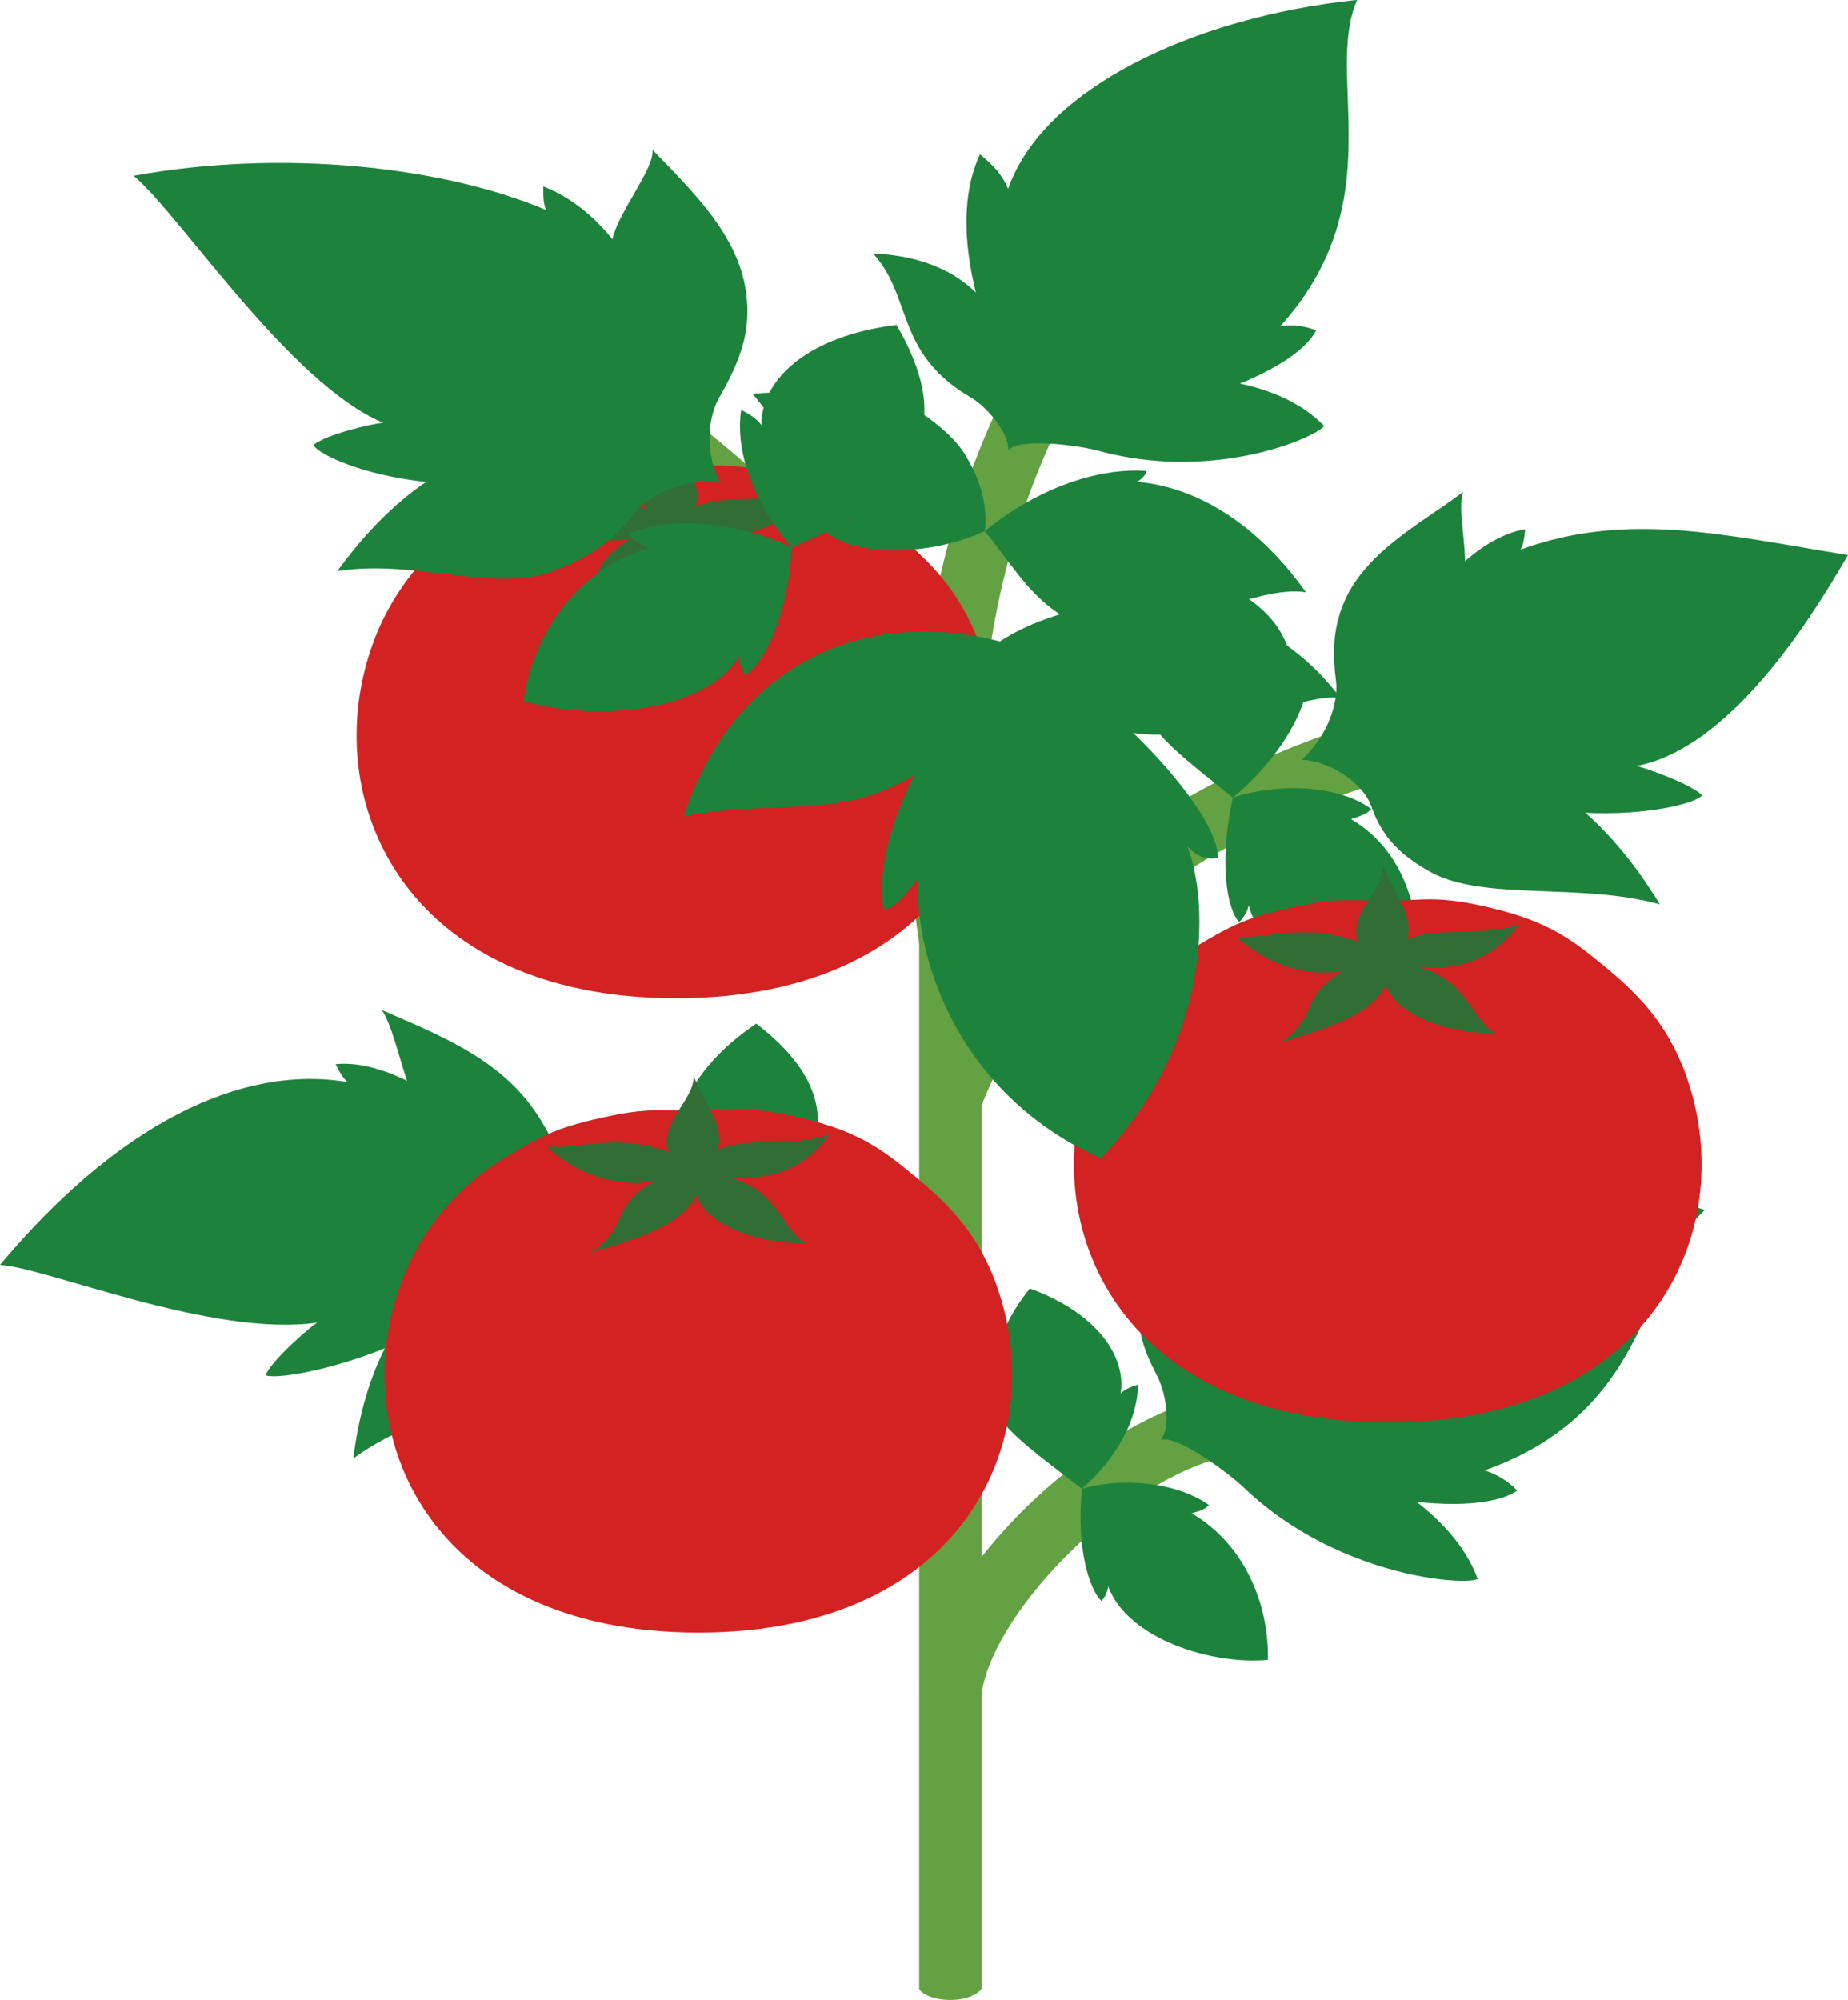 <svg width="122" height="132" viewBox="0 0 122 132" fill="none" xmlns="http://www.w3.org/2000/svg">
<g clip-path="url(#clip0_207_3775)">
<path d="M64.8 131.271C63.931 132.336 61.219 132.152 60.68 131.271V50.408C60.68 41.011 63.063 31.716 67.576 23.524L71.182 25.515C67.005 33.098 64.8 41.709 64.8 50.414V131.277V131.271Z" fill="#63A143"/>
<path d="M60.705 62.38C60.566 61.473 60.445 60.572 60.319 59.615C59.209 51.188 57.955 41.639 40.886 29.25L43.307 25.914C61.808 39.344 63.247 50.288 64.407 59.082C64.527 60.014 64.647 60.889 64.781 61.752L60.712 62.386L60.705 62.38Z" fill="#63A143"/>
<path d="M64.673 73.298L60.807 71.871C62.689 66.767 66.486 61.644 71.493 57.447C77.932 52.051 86.14 48.24 95.868 46.122L96.743 50.148C77.875 54.245 67.804 64.789 64.673 73.292V73.298Z" fill="#63A143"/>
<path d="M60.845 94.114C57.961 87.298 46.85 83.024 35.55 84.381L35.062 80.291C48.308 78.7 61.022 83.957 64.641 92.51L60.845 94.114Z" fill="#63A143"/>
<path d="M64.787 111.913L60.693 111.482C61.441 104.355 70.884 94.654 79.409 92.257L80.524 96.226C73.185 98.293 65.313 106.955 64.793 111.913H64.787Z" fill="#63A143"/>
<path d="M89.784 48.094C91.337 42.666 96.274 35.641 100.692 34.931C100.622 35.558 100.578 35.952 100.381 36.275C107.435 33.72 113.761 35.298 122 36.636C120.447 39.255 114.768 49.299 108.018 50.56C108.316 50.573 111.536 51.683 112.366 52.482C111.789 53.452 99.582 56.064 89.784 48.088V48.094Z" fill="#1D823B"/>
<path d="M88.992 49.374C96.889 43.129 96.572 38.709 96.718 36.947C96.673 35.235 96.255 33.459 96.591 32.47C93.79 34.582 89.987 36.471 88.624 40.009C87.667 42.495 88.054 44.784 88.992 49.374Z" fill="#1D823B"/>
<path d="M89.784 48.094C97.111 48.874 103.968 50.446 109.577 59.691C104.323 58.233 98.074 59.488 94.493 57.586C90.988 55.658 89.999 53.445 89.784 48.094Z" fill="#1D823B"/>
<path d="M90.513 53.16C89.898 51.6 87.781 50.237 85.937 50.142C87.629 48.588 88.326 46.509 88.218 45.006C92.699 44.847 92.598 50.173 90.513 53.16Z" fill="#1D823B"/>
<path d="M81.392 52.647C84.15 51.708 88.269 51.727 90.525 53.395C90.259 53.712 89.809 53.87 89.188 54.067C92.82 56.191 94.03 60.566 93.441 64.618C89.359 65.201 83.376 63.584 82.438 59.748C82.35 60.205 82.02 60.674 81.804 60.858C81.006 60.014 80.448 56.92 81.392 52.647Z" fill="#1D823B"/>
<g style="mix-blend-mode:multiply" opacity="0.3">
<path d="M93.441 60.788C93.631 62.044 93.625 63.35 93.441 64.618C89.885 65.125 84.878 63.965 83.034 61.111C83.839 61.498 85.24 61.663 86.621 62.126C88.529 62.766 90.576 62.266 91.489 62.189C92.465 62.107 93.029 61.486 93.447 60.788H93.441Z" fill="#1D823B"/>
</g>
<path d="M81.392 52.647C83.357 51.011 85.975 48.05 86.431 44.759C85.981 44.898 85.392 45.152 85.075 45.488C85.823 42.888 84.27 39.686 79.396 38.044C75.346 42.66 76.031 45.431 76.937 46.895C76.531 46.724 76.024 46.807 75.714 46.959C76.043 48.544 78.794 50.529 81.392 52.647Z" fill="#1D823B"/>
<g style="mix-blend-mode:screen" opacity="0.3">
<path d="M79.719 39.059C80.055 39.014 81.304 39.591 82.096 40.213C82.616 40.625 83.218 41.303 83.288 41.658C83.357 41.988 81.957 41.233 81.202 40.954C80.448 40.675 79.326 40.809 79.13 40.593C78.933 40.377 79.402 39.103 79.713 39.065L79.719 39.059Z" fill="#1D823B"/>
</g>
<path d="M36.855 80.374C33.845 75.834 27.063 69.766 22.158 70.236C22.449 70.813 22.639 71.168 22.956 71.421C15.883 70.223 7.745 74.243 0 83.488C3.156 83.678 14.007 88.294 20.953 87.292C20.681 87.4 18 89.689 17.524 90.767C18.729 91.293 31.17 88.858 36.855 80.381V80.374Z" fill="#1D823B"/>
<path d="M37.946 81.408C29.041 76.95 27.456 72.892 26.848 71.256C26.303 69.652 25.821 67.515 25.2 66.659C28.768 68.238 33.04 69.804 35.505 73.621C36.912 75.796 37.286 77.21 37.946 81.414V81.408Z" fill="#1D823B"/>
<path d="M36.855 80.374C30.777 81.966 24.642 85.688 23.324 96.264C27.678 93.049 33.699 92.523 36.025 89.942C38.326 87.355 38.377 85.199 36.855 80.374Z" fill="#1D823B"/>
<path d="M37.876 85.041C37.876 83.507 39.251 81.972 40.753 81.699C38.871 80.545 37.61 78.783 37.255 77.464C33.224 77.749 35.068 82.727 37.876 85.041Z" fill="#1D823B"/>
<path d="M49.766 83.494C46.844 83.354 42.661 84.629 40.576 87.076C40.886 87.33 41.368 87.362 42.021 87.374C38.605 90.709 37.933 95.68 39.055 99.751C43.276 99.117 49.157 95.585 49.614 91.274C49.76 91.724 50.159 92.117 50.4 92.244C51.103 91.115 51.274 87.698 49.76 83.5L49.766 83.494Z" fill="#1D823B"/>
<g style="mix-blend-mode:multiply" opacity="0.3">
<path d="M38.56 95.725C38.529 97.101 38.706 98.47 39.055 99.745C42.737 99.193 47.681 96.435 49.189 92.878C48.422 93.531 47.015 94.127 45.672 95.04C43.815 96.296 41.672 96.397 40.734 96.594C39.727 96.803 39.08 96.327 38.567 95.725H38.56Z" fill="#1D823B"/>
</g>
<g style="mix-blend-mode:screen" opacity="0.3">
<path d="M47.357 84.946C47.389 85.301 47.313 85.548 46.242 85.897C45.437 86.163 44.835 86.341 44.429 86.41C44.017 86.474 43.808 86.455 43.713 86.315C43.339 85.516 46.888 83.982 47.364 84.946H47.357Z" fill="#1D823B"/>
</g>
<path d="M49.766 83.494C47.56 82.378 44.518 80.07 43.631 76.76C44.106 76.773 44.734 76.855 45.101 77.109C44.011 74.61 45.177 70.774 49.924 67.56C54.633 71.167 54.298 74.287 53.562 76.1C53.949 75.796 54.481 75.726 54.811 75.79C54.684 77.552 52.136 80.482 49.766 83.5V83.494Z" fill="#1D823B"/>
<g style="mix-blend-mode:multiply" opacity="0.3">
<path d="M54.811 75.783C54.481 75.72 53.949 75.79 53.562 76.094C53.854 75.371 54.082 74.439 53.955 73.349C53.474 74.509 52.561 75.498 51.699 77.083C50.742 78.84 49.766 80.038 48.131 79.848C46.857 79.702 45.849 80.254 45.095 79.677C46.426 81.452 48.283 82.746 49.772 83.494C52.143 80.475 54.684 77.546 54.817 75.783H54.811Z" fill="#1D823B"/>
</g>
<g style="mix-blend-mode:screen" opacity="0.3">
<path d="M49.721 68.714C49.373 68.771 48.181 69.754 47.453 70.654C46.971 71.244 46.451 72.138 46.426 72.537C46.4 72.905 47.725 71.681 48.454 71.161C49.183 70.635 50.343 70.432 50.514 70.147C50.685 69.862 50.045 68.669 49.728 68.72L49.721 68.714Z" fill="#1D823B"/>
</g>
<path d="M78.952 94.254C79.079 88.763 80.841 80.602 85.55 77.445C85.924 78.535 86.133 79.214 85.994 80.362C91.394 75.91 101.985 76.494 112.563 79.861C108.405 83.468 109.299 93.049 98.004 97.05C98.847 97.304 99.532 97.741 100.166 98.382C97.079 100.468 86.368 98.749 78.946 94.267L78.952 94.254Z" fill="#1D823B"/>
<path d="M78.952 94.254C85.436 93.956 95.349 98.16 97.554 104.215C96.509 104.767 84.783 103.791 78.952 94.254Z" fill="#1D823B"/>
<path d="M78.952 94.254C81.716 88.433 81.862 83.367 75.98 79.252C76.855 83.919 72 86.436 78.952 94.254Z" fill="#1D823B"/>
<path d="M76.271 90.589C76.956 91.743 77.355 94.076 76.645 95.028C77.742 94.736 80.816 97.025 82.071 98.128C84.378 94.038 78.591 90.367 76.265 90.589H76.271Z" fill="#1D823B"/>
<g style="mix-blend-mode:screen" opacity="0.3">
<path d="M109.761 80.463C109.159 79.93 105.223 78.871 101.896 78.561C98.632 78.269 95.121 78.751 95.19 79.296C95.266 79.848 98.169 80.051 99.779 80.856C101.389 81.68 105.09 82.384 106.25 82.917C107.41 83.456 107.86 83.735 108.475 82.764C109.089 81.794 110.351 81.002 109.755 80.463H109.761Z" fill="#1D823B"/>
</g>
<path d="M71.423 98.261C73.825 97.538 77.564 97.735 79.808 99.333C79.599 99.605 79.212 99.732 78.667 99.878C82.197 101.945 83.788 105.933 83.7 109.554C80.055 109.903 74.433 108.191 73.159 104.697C73.128 105.103 72.881 105.515 72.71 105.667C71.892 104.874 71.036 102.065 71.429 98.267L71.423 98.261Z" fill="#1D823B"/>
<path d="M71.423 98.261C73.026 96.879 75.073 94.324 75.13 91.388C74.738 91.496 74.231 91.699 73.977 91.984C74.364 89.676 72.602 86.734 67.988 85.041C64.819 89.017 65.75 91.54 66.733 92.897C66.346 92.726 65.89 92.777 65.63 92.897C66.105 94.336 68.824 96.245 71.423 98.261Z" fill="#1D823B"/>
<path d="M64.622 42.419C63.443 39.223 61.624 37.264 59.412 35.419C56.82 33.27 55.229 32.052 50.508 31.069C47.7 30.486 46.47 30.828 44.632 30.828C42.794 30.828 41.463 30.594 38.801 31.145C35.169 31.9 34.2 32.439 31.684 33.935C28.743 35.685 26.062 38.551 24.642 42.406C20.871 52.634 26.601 65.886 44.639 65.886C62.676 65.886 68.406 52.64 64.635 42.406L64.622 42.419Z" fill="#D22222"/>
<g style="mix-blend-mode:multiply" opacity="0.3">
<path d="M44.505 36.839C43.396 39.192 39.663 40.409 37.812 40.973C40.259 39.198 38.782 38.069 41.641 36.338C38.193 36.801 36.323 35.102 34.618 34.43C37.343 34.113 39.15 33.086 42.629 34.335C41.945 32.363 44.36 30.873 44.328 29.23C45.006 30.936 46.464 32.673 45.919 34.202C47.928 33.282 50.964 34.011 53.448 33.536C51.306 35.191 49.474 36.275 46.534 36.059C49.823 36.712 50.077 39.794 51.452 40.295C48.739 40.511 45.367 39.096 44.518 36.846L44.505 36.839Z" fill="#D22222"/>
</g>
<path d="M44.474 36.509C43.352 38.836 39.441 39.654 37.419 40.364C40.1 38.45 38.592 37.359 41.584 35.584C38.028 36.078 35.531 34.239 34.441 33.257C36.957 33.364 39.144 32.324 42.61 33.586C41.951 31.614 44.36 30.143 44.303 28.501C44.962 30.194 46.432 31.919 45.912 33.453C47.909 32.521 51.078 33.313 53.429 32.413C51.68 34.766 49.576 35.526 46.572 35.311C49.931 35.964 50.368 39.141 51.877 39.743C48.98 39.768 45.342 38.748 44.467 36.516L44.474 36.509Z" fill="#306E36"/>
<g style="mix-blend-mode:multiply" opacity="0.3">
<path d="M50.406 38.215C49.348 38.735 46.87 38.602 45.399 37.796C46.895 39.134 49.608 39.756 51.877 39.73C51.306 39.502 50.888 38.9 50.406 38.209V38.215Z" fill="#306E36"/>
</g>
<g style="mix-blend-mode:multiply" opacity="0.3">
<path d="M43.967 37.27C42.712 38.272 39.53 39.496 39.213 38.304C38.922 38.919 38.529 39.572 37.42 40.365C39.207 39.737 42.458 39.027 43.967 37.27Z" fill="#306E36"/>
</g>
<g style="mix-blend-mode:screen" opacity="0.3">
<path d="M44.499 29.585C44.562 29.611 44.733 29.649 44.898 29.75C44.683 29.332 44.467 28.913 44.309 28.501C44.334 29.344 43.719 30.137 43.2 30.98C43.758 30.333 44.417 29.553 44.499 29.585Z" fill="#306E36"/>
</g>
<g style="mix-blend-mode:screen" opacity="0.3">
<path d="M38.915 32.959C37.312 32.984 35.936 33.32 34.441 33.257C34.758 33.542 35.195 33.903 35.746 34.252C35.588 34.017 35.448 33.821 35.448 33.745C36.19 33.485 37.895 33.117 38.915 32.952V32.959Z" fill="#306E36"/>
</g>
<g style="mix-blend-mode:screen" opacity="0.3">
<path d="M52.853 32.927C52.732 33.092 52.561 33.371 52.327 33.65C52.713 33.301 53.087 32.889 53.442 32.407C52.694 32.693 51.87 32.807 51.021 32.864C51.75 32.971 52.441 33.003 52.853 32.927Z" fill="#306E36"/>
</g>
<path d="M111.257 70.831C110.097 67.693 108.31 65.765 106.136 63.958C103.595 61.847 102.029 60.648 97.39 59.691C94.633 59.12 93.428 59.456 91.616 59.456C89.803 59.456 88.504 59.222 85.886 59.767C82.318 60.509 81.367 61.035 78.895 62.506C76.005 64.224 73.375 67.04 71.981 70.825C68.273 80.875 73.907 93.886 91.616 93.886C109.324 93.886 114.959 80.875 111.251 70.825L111.257 70.831Z" fill="#D22222"/>
<g style="mix-blend-mode:multiply" opacity="0.3">
<path d="M91.501 65.353C90.411 67.661 86.748 68.853 84.929 69.411C87.331 67.667 85.88 66.558 88.688 64.859C85.303 65.309 83.465 63.641 81.785 62.982C84.46 62.671 86.235 61.663 89.651 62.887C88.979 60.953 91.356 59.482 91.318 57.871C91.983 59.545 93.416 61.257 92.877 62.753C94.848 61.853 97.827 62.569 100.273 62.1C98.169 63.724 96.369 64.789 93.485 64.573C96.711 65.214 96.965 68.244 98.315 68.733C95.653 68.948 92.338 67.553 91.501 65.347V65.353Z" fill="#D22222"/>
</g>
<path d="M91.47 65.024C90.367 67.306 86.532 68.112 84.542 68.809C87.173 66.932 85.696 65.854 88.63 64.117C85.138 64.599 82.685 62.798 81.614 61.828C84.086 61.936 86.228 60.915 89.638 62.151C88.992 60.217 91.356 58.765 91.305 57.155C91.951 58.822 93.397 60.509 92.889 62.018C94.848 61.105 97.96 61.885 100.273 60.997C98.556 63.305 96.49 64.053 93.536 63.838C96.838 64.485 97.269 67.604 98.746 68.194C95.9 68.219 92.332 67.217 91.47 65.024Z" fill="#306E36"/>
<g style="mix-blend-mode:multiply" opacity="0.3">
<path d="M97.301 66.704C96.261 67.217 93.828 67.084 92.383 66.298C93.853 67.61 96.521 68.219 98.746 68.2C98.188 67.978 97.776 67.388 97.301 66.71V66.704Z" fill="#306E36"/>
</g>
<g style="mix-blend-mode:multiply" opacity="0.3">
<path d="M90.975 65.772C89.746 66.754 86.621 67.959 86.304 66.786C86.019 67.395 85.633 68.035 84.543 68.809C86.298 68.194 89.486 67.49 90.969 65.772H90.975Z" fill="#306E36"/>
</g>
<g style="mix-blend-mode:screen" opacity="0.3">
<path d="M91.495 58.226C91.552 58.252 91.723 58.29 91.888 58.391C91.673 57.979 91.47 57.573 91.311 57.161C91.337 57.985 90.735 58.772 90.221 59.596C90.766 58.962 91.419 58.195 91.495 58.226Z" fill="#306E36"/>
</g>
<g style="mix-blend-mode:screen" opacity="0.3">
<path d="M86.013 61.536C84.441 61.562 83.085 61.891 81.621 61.828C81.931 62.107 82.362 62.462 82.901 62.811C82.749 62.582 82.609 62.386 82.609 62.316C83.338 62.062 85.011 61.701 86.019 61.536H86.013Z" fill="#306E36"/>
</g>
<g style="mix-blend-mode:screen" opacity="0.3">
<path d="M99.697 61.511C99.582 61.675 99.411 61.942 99.177 62.221C99.557 61.878 99.925 61.473 100.273 61.003C99.538 61.282 98.727 61.397 97.897 61.454C98.613 61.555 99.291 61.587 99.697 61.517V61.511Z" fill="#306E36"/>
</g>
<path d="M65.744 84.698C64.584 81.56 62.797 79.632 60.623 77.825C58.081 75.714 56.516 74.515 51.877 73.558C49.119 72.987 47.915 73.323 46.102 73.323C44.29 73.323 42.991 73.089 40.373 73.634C36.805 74.376 35.854 74.902 33.382 76.373C30.492 78.092 27.862 80.907 26.467 84.692C22.76 94.742 28.394 107.753 46.102 107.753C63.811 107.753 69.445 94.742 65.738 84.692L65.744 84.698Z" fill="#D22222"/>
<g style="mix-blend-mode:multiply" opacity="0.3">
<path d="M45.989 79.22C44.898 81.528 41.235 82.72 39.416 83.278C41.818 81.535 40.367 80.425 43.174 78.726C39.79 79.176 37.952 77.508 36.272 76.849C38.947 76.538 40.728 75.53 44.138 76.754C43.466 74.82 45.843 73.349 45.805 71.738C46.47 73.412 47.903 75.124 47.364 76.621C49.335 75.72 52.314 76.437 54.76 75.968C52.656 77.591 50.856 78.656 47.972 78.44C51.198 79.081 51.452 82.112 52.802 82.6C50.14 82.815 46.825 81.421 45.989 79.214V79.22Z" fill="#D22222"/>
</g>
<path d="M45.957 78.897C44.854 81.179 41.02 81.984 39.029 82.682C41.66 80.805 40.183 79.727 43.117 77.99C39.625 78.472 37.172 76.671 36.101 75.701C38.573 75.809 40.715 74.788 44.125 76.024C43.479 74.09 45.843 72.638 45.792 71.028C46.438 72.695 47.883 74.382 47.377 75.891C49.335 74.978 52.447 75.758 54.76 74.87C53.043 77.178 50.977 77.927 48.023 77.711C51.325 78.358 51.756 81.477 53.233 82.067C50.387 82.092 46.819 81.091 45.957 78.897Z" fill="#306E36"/>
<g style="mix-blend-mode:multiply" opacity="0.3">
<path d="M51.788 80.571C50.748 81.084 48.314 80.951 46.869 80.165C48.34 81.478 51.008 82.086 53.233 82.067C52.675 81.845 52.263 81.256 51.788 80.577V80.571Z" fill="#306E36"/>
</g>
<g style="mix-blend-mode:multiply" opacity="0.3">
<path d="M45.462 79.639C44.233 80.621 41.108 81.826 40.791 80.653C40.506 81.262 40.119 81.902 39.029 82.676C40.785 82.061 43.973 81.357 45.456 79.639H45.462Z" fill="#306E36"/>
</g>
<g style="mix-blend-mode:screen" opacity="0.3">
<path d="M45.982 72.093C46.039 72.118 46.21 72.156 46.375 72.258C46.16 71.846 45.957 71.44 45.798 71.028C45.824 71.852 45.222 72.638 44.708 73.463C45.253 72.829 45.906 72.061 45.982 72.093Z" fill="#306E36"/>
</g>
<g style="mix-blend-mode:screen" opacity="0.3">
<path d="M40.5 75.403C38.928 75.429 37.572 75.758 36.108 75.695C36.418 75.974 36.849 76.329 37.388 76.678C37.236 76.45 37.096 76.253 37.096 76.183C37.825 75.93 39.498 75.568 40.506 75.403H40.5Z" fill="#306E36"/>
</g>
<g style="mix-blend-mode:screen" opacity="0.3">
<path d="M54.184 75.378C54.069 75.543 53.898 75.809 53.664 76.088C54.044 75.746 54.412 75.34 54.76 74.871C54.025 75.15 53.214 75.264 52.383 75.321C53.1 75.422 53.778 75.454 54.184 75.384V75.378Z" fill="#306E36"/>
</g>
<path d="M65.015 35.058C68.191 32.445 72.228 30.828 75.707 31.088C75.561 31.475 75.333 31.621 75.067 31.799C79.491 32.198 83.338 35.058 86.216 39.09C82.812 38.583 78.312 41.931 72.754 40.396C72.938 40.675 73.102 41.284 73.21 41.829C68.596 40.916 67.189 37.6 65.002 35.058H65.015Z" fill="#1D823B"/>
<path d="M65.015 35.057C65.18 33.491 64.857 31.9 63.722 30.023C62.879 28.628 61.168 27.436 59.634 26.459C59.647 26.77 59.799 26.967 59.881 27.271C57.422 26.149 54.069 25.635 49.677 25.99C52.187 28.856 53.106 32.597 56.186 34.411C55.717 34.43 55.064 34.753 54.526 35.089C56.237 36.674 61.225 36.801 65.015 35.051V35.057Z" fill="#1D823B"/>
<path d="M44.575 28.989C45.323 23.435 41.748 14.546 35.867 12.307C35.867 13.011 35.867 13.448 36.057 13.861C29.25 10.982 18.602 9.815 8.823 11.603C11.827 14.095 19.128 25.344 25.314 27.912C24.997 27.874 21.575 28.615 20.681 29.383C21.543 30.676 31.937 34.728 44.575 28.989Z" fill="#1D823B"/>
<path d="M44.867 30.435C39.353 22.37 40.012 17.506 40.449 15.712C40.886 13.918 43.269 11.014 43.067 9.879C46.324 13.239 49.614 16.429 49.322 21.102C49.157 23.777 47.617 26.174 44.86 30.429L44.867 30.435Z" fill="#1D823B"/>
<path d="M44.575 28.989C36.919 27.905 29.066 28.304 22.272 37.695C27.367 36.883 32.628 39.153 36.513 37.695C40.398 36.237 42.281 34.201 44.575 28.989Z" fill="#1D823B"/>
<path d="M41.894 33.853C43.079 32.394 45.697 31.532 47.541 31.874C46.578 30.023 46.686 27.81 47.389 26.409C42.705 24.919 41.089 30.448 41.894 33.846V33.853Z" fill="#1D823B"/>
<path d="M67.95 27.905C65.218 23.162 62.283 15.319 64.698 10.183C65.573 10.931 66.093 11.413 66.555 12.466C68.811 5.916 78.642 1.141 89.594 -0.006C87.388 5.009 91.99 13.239 84.523 21.533C85.328 21.4 86.083 21.501 86.888 21.805C85.271 24.919 76.037 27.988 67.95 27.899V27.905Z" fill="#1D823B"/>
<path d="M67.95 27.905C72.862 24.354 82.971 23.562 87.42 28.114C86.767 29.008 77.362 33.085 67.95 27.905Z" fill="#1D823B"/>
<path d="M67.95 27.905C67.1 21.59 64.711 17.063 57.638 16.727C60.813 20.233 58.417 24.779 67.95 27.905Z" fill="#1D823B"/>
<path d="M63.938 26.136C65.091 26.758 66.612 28.552 66.568 29.712C67.265 28.907 70.84 29.345 72.367 29.712C72.133 25.052 65.668 24.729 63.944 26.136H63.938Z" fill="#1D823B"/>
<path d="M52.263 36.154C49.373 34.664 44.613 33.91 41.469 35.21C41.679 35.59 42.148 35.837 42.807 36.154C37.946 37.663 35.157 41.962 34.561 46.261C39.093 47.631 46.521 47.092 48.815 43.3C48.771 43.788 49.005 44.34 49.196 44.562C50.387 43.839 52.01 40.751 52.263 36.154Z" fill="#1D823B"/>
<path d="M52.263 36.154C50.508 34.094 48.422 30.543 48.929 27.056C49.405 27.284 50 27.658 50.267 28.064C50.229 25.236 53.036 22.218 59.184 21.444C62.404 26.98 60.737 29.712 59.228 31.056C59.748 30.955 60.312 31.139 60.623 31.348C59.742 32.927 55.933 34.462 52.263 36.161V36.154Z" fill="#1D823B"/>
<path d="M66.01 42.336C63.931 45.323 57.365 53.521 58.322 60.002C58.975 60.071 59.774 59.063 60.578 58.011C60.426 63.711 63.519 72.341 72.659 76.456C79.954 68.879 79.865 59.634 78.382 55.848C79.066 56.647 79.84 56.755 80.372 56.622C80.689 53.654 72.025 44.353 66.01 42.33V42.336Z" fill="#1D823B"/>
<path d="M66.01 42.337C56.814 39.959 48.327 44.099 45.12 53.896C49.791 52.887 54.316 53.8 58.221 52.222C63.006 50.294 64.882 46.997 66.01 42.337Z" fill="#1D823B"/>
<path d="M66.01 42.337C70.681 39.249 81.836 37.271 88.485 46.059C85.48 45.742 79.935 49.134 74.814 48.379C69.692 47.625 66.904 43.884 66.01 42.343V42.337Z" fill="#1D823B"/>
</g>
<defs>
<clipPath id="clip0_207_3775">
<rect width="122" height="132" fill="white"/>
</clipPath>
</defs>
</svg>
